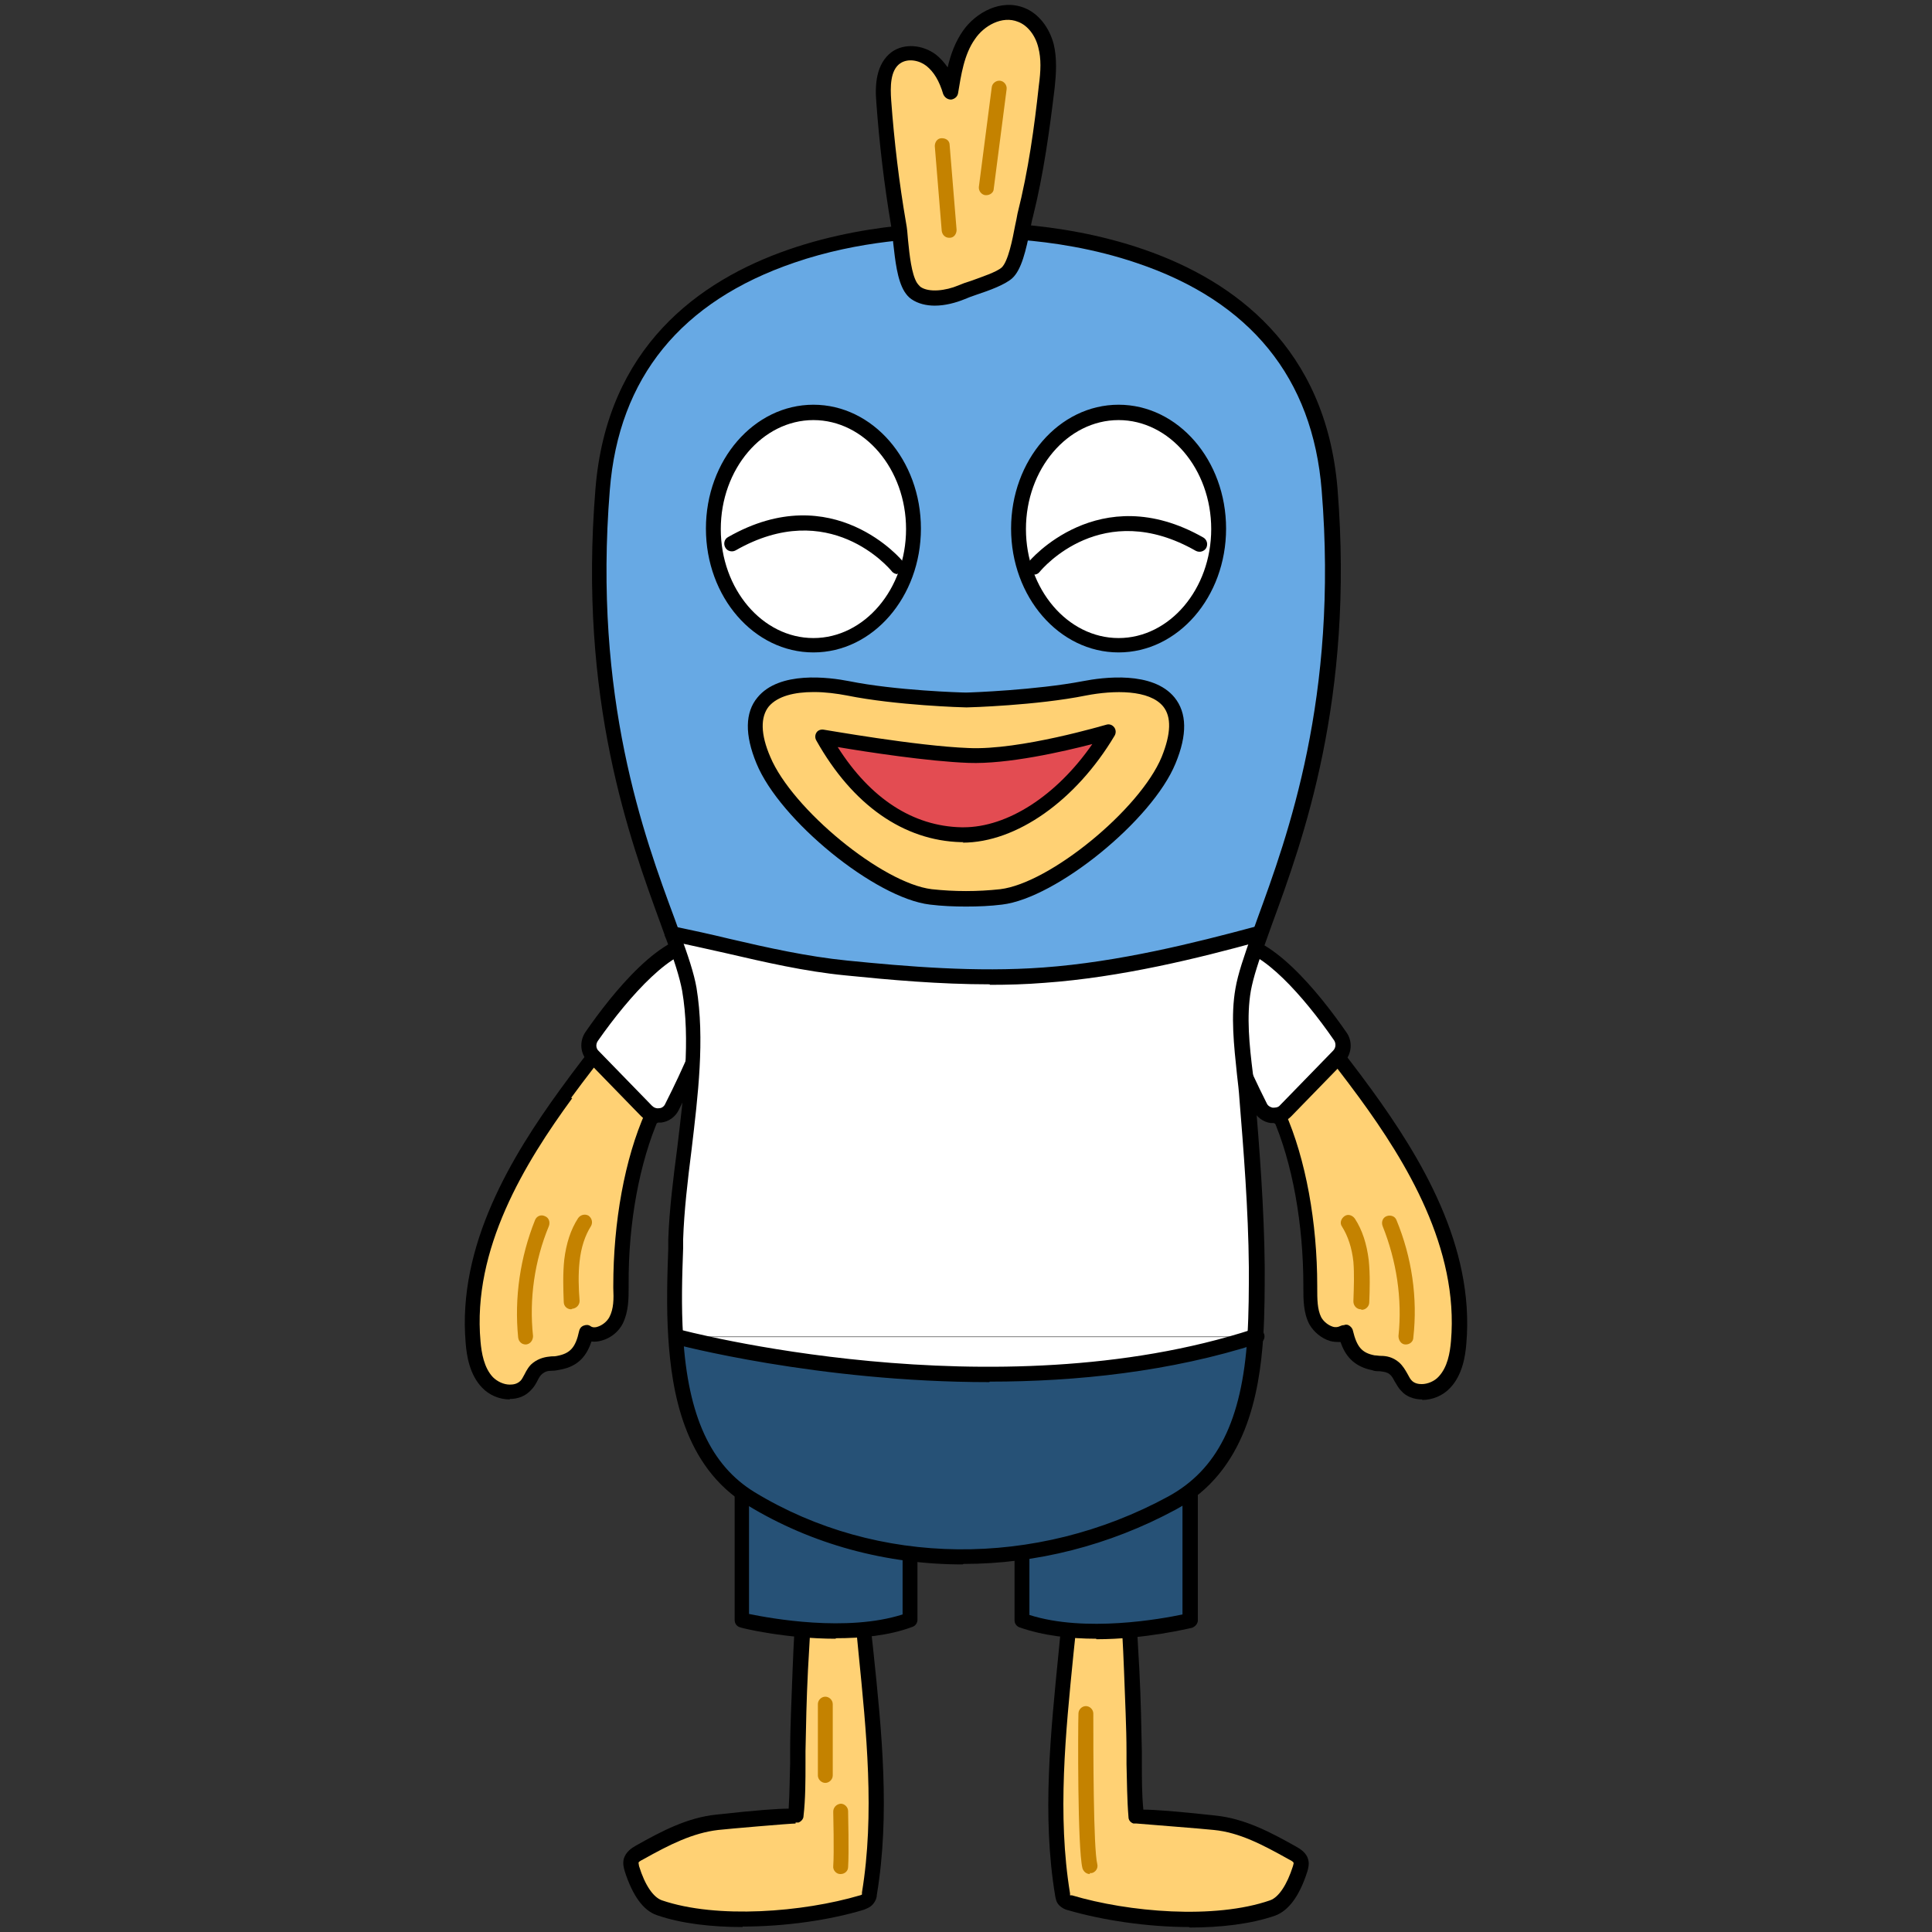 <?xml version="1.0" encoding="UTF-8"?>
<svg xmlns="http://www.w3.org/2000/svg" version="1.1" viewBox="0 0 390 390">
  <rect x="0" y="0" width="390" height="390" fill="#333333" stroke="none"/>
  <!-- Generator: Adobe Illustrator 28.7.1, SVG Export Plug-In . SVG Version: 1.2.0 Build 142)  -->
  <g>
    <g id="_레이어_1" data-name="레이어_1">
      <g>
        <g>
          <g>
            <path d="M163.5,305.5c-.8.8-.4,6.4-.5,7.6-.2,2.7-.4,5.5-.5,8.2-.3,5.3-.6,10.6-.9,15.9-.2,5.5-.4,11-.5,16.5,0,4.3,0,8.7-.4,13,0,0-14.3,1.1-15.9,1.3-5.6.6-10.8,3.4-15.7,6.1-.7.4-1.5.9-1.7,1.7-.1.5,0,1,.2,1.5.9,2.8,2.6,6.9,5.5,7.9,11.5,4,29.4,2.4,40.9-1,.4-.1.8-.3,1.1-.6.3-.3.3-.7.4-1.1,3.8-23.3-1.5-47.5-2.6-71,0-2-.2-4.1-1.4-5.8-1.2-1.6-6.6-1.5-8-.2Z" style="fill: #ffd174;"/>
            <path d="M149.9,389c-6.3,0-12.4-.7-17.3-2.4-2.7-.9-4.9-3.9-6.5-8.9-.2-.7-.4-1.5-.2-2.4.4-1.5,1.7-2.3,2.4-2.7,5.3-3,10.5-5.7,16.3-6.3,8.2-.9,12.4-1.2,14.6-1.2.2-3,.2-6.2.3-9.2v-2.4c0-5.1.3-10.5.5-16.5.2-5.3.5-10.6.9-15.9.2-2.7.4-5.5.5-8.2,0-.3,0-.9,0-1.6,0-4.4,0-6.2,1-7h0c1.4-1.3,4.3-1.6,6.4-1.4,1.3.1,3.1.6,3.9,1.8,1.4,2,1.6,4.6,1.7,6.6.3,7.3,1.1,14.8,1.9,22,1.7,16.2,3.4,33,.7,49.2,0,.5-.2,1.2-.8,1.9-.6.7-1.4.9-1.8,1.1-6.9,2.1-15.9,3.4-24.5,3.4ZM160.6,368.1c-1.1,0-13.9,1.1-15.6,1.3-5.2.6-9.9,3-15.1,5.9-.8.4-1,.6-1,.7,0,0,0,.2.1.7,1.2,3.9,2.9,6.3,4.6,6.9,11.1,3.8,28.5,2.4,40-1,0,0,.4-.1.4-.2h0s0-.2,0-.4c2.6-15.8.9-32.4-.7-48.4-.7-7.3-1.5-14.8-1.9-22.2,0-2.1-.2-3.7-1.1-5-.1-.1-.8-.5-2.2-.6-1.6,0-2.9.2-3.4.5-.2.9-.2,3.6-.2,4.9,0,.8,0,1.5,0,1.9-.2,2.7-.4,5.5-.5,8.2-.3,5.3-.6,10.5-.9,15.8-.3,5.9-.4,11.3-.5,16.4v2.4c0,3.5,0,7.2-.4,10.7,0,.6-.5,1.1-1,1.3-.2,0-.4,0-.6,0Z"/>
          </g>
          <g>
            <path d="M226.5,305.5c.8.8.4,6.4.5,7.6.2,2.7.4,5.5.5,8.2.3,5.3.6,10.6.9,15.9.2,5.5.4,11,.5,16.5,0,4.3,0,8.7.4,13,0,0,14.3,1.1,15.9,1.3,5.6.6,10.8,3.4,15.7,6.1.7.4,1.5.9,1.7,1.7.1.5,0,1-.2,1.5-.9,2.8-2.6,6.9-5.5,7.9-11.5,4-29.4,2.4-40.9-1-.4-.1-.8-.3-1.1-.6-.3-.3-.3-.7-.4-1.1-3.8-23.3,1.5-47.5,2.6-71,0-2,.2-4.1,1.4-5.8,1.2-1.6,6.6-1.5,8-.2Z" style="fill: #ffd174;"/>
            <path d="M240.1,389c-8.6,0-17.6-1.4-24.5-3.4-.5-.1-1.2-.4-1.8-1-.6-.6-.7-1.4-.8-1.9-2.7-16.2-.9-33,.7-49.2.7-7.3,1.5-14.8,1.9-22,0-2,.2-4.5,1.7-6.6.9-1.2,2.6-1.7,3.9-1.8,2.1-.2,5,.1,6.4,1.4h0c1,.9,1.1,2.6,1,7,0,.7,0,1.3,0,1.6.2,2.7.4,5.5.5,8.2.3,5.3.6,10.6.9,15.9.3,6,.4,11.4.5,16.5v2.4c0,3,0,6.2.3,9.2,2.2,0,6.4.3,14.6,1.2,5.8.6,11,3.3,16.3,6.3.7.4,2.1,1.2,2.4,2.7.2.8,0,1.6-.2,2.3-1.6,5-3.8,7.9-6.5,8.9-4.9,1.7-11,2.4-17.3,2.4ZM216.1,382.6c0,0,.3,0,.3,0,11.4,3.4,28.8,4.9,40,1,1.7-.6,3.4-3.1,4.6-6.9.1-.5.2-.6.1-.7,0-.1-.2-.3-1-.7-5.2-2.9-9.9-5.4-15.1-5.9-1.7-.2-14.5-1.2-15.6-1.3-.2,0-.4,0-.6,0-.6-.2-1-.7-1-1.3-.3-3.6-.3-7.2-.4-10.7v-2.4c0-5.1-.3-10.5-.5-16.4-.2-5.3-.5-10.6-.9-15.8-.2-2.7-.4-5.5-.5-8.2,0-.4,0-1,0-1.9,0-1.2,0-4-.2-4.9-.5-.3-1.8-.6-3.4-.5-1.4,0-2.1.4-2.2.6-.9,1.2-1,2.9-1.1,5-.4,7.4-1.1,14.9-1.9,22.2-1.6,16-3.3,32.6-.7,48.4,0,.1,0,.4,0,.4,0,0,0,0,0,0Z"/>
          </g>
          <g>
            <path d="M149.6,298.2v28.8c0,0,20.2,5,34,0v-16.4" style="fill: #265176;"/>
            <path d="M168.7,330.8c-10,0-18.8-2.1-19.3-2.3-.7-.2-1.1-.8-1.1-1.5v-28.8c0-.8.6-1.5,1.4-1.5h0c.8,0,1.5.7,1.5,1.5v27.6c4.4.9,19.7,3.7,31,.1v-15.3c0-.8.7-1.5,1.5-1.5s1.5.7,1.5,1.5v16.4c0,.6-.4,1.2-1,1.4-4.8,1.8-10.3,2.3-15.5,2.3Z"/>
          </g>
          <g>
            <path d="M240.4,298.2v28.8c0,0-20.2,5-34,0v-16.4" style="fill: #265176;"/>
            <path d="M221.3,330.8c-5.2,0-10.7-.6-15.5-2.3-.6-.2-1-.8-1-1.4v-16.4c0-.8.7-1.5,1.5-1.5s1.5.7,1.5,1.5v15.3c11.3,3.6,26.6.8,30.9-.1v-27.6c0-.8.8-1.5,1.6-1.5h0c.8,0,1.5.7,1.5,1.5v28.8c0,.7-.6,1.3-1.2,1.5-.6.1-9.4,2.3-19.3,2.3Z"/>
          </g>
          <g>
            <path d="M114.3,220.8c-10.7,14.8-20.4,32-18.8,50.2.3,2.9.9,6,2.9,8.1,2,2.1,5.8,2.7,7.8.6,1-1,1.3-2.6,2.4-3.5s2.6-.8,4.2-1.1c3.6-.7,4.8-2.8,5.6-6.2,2,1.2,4.9-.2,6-2.3,1.1-2.1,1-4.6,1-7,0-11.2,1.8-24.2,6.3-34.5,3.9-8.7,11.5-15.3,14.3-24.6,1.1-3.7.8-9.9-4.3-10.1-3.4-.2-6.6,5.1-8.6,7.3-6.7,7.4-12.9,15.1-18.8,23.1Z" style="fill: #ffd174;"/>
            <path d="M102.9,282.5c-2.1,0-4.2-.9-5.6-2.4-2.5-2.6-3.1-6.4-3.3-9-1.7-19.7,9.3-37.7,19.1-51.2h0c5.8-8,12.2-15.9,18.9-23.3.4-.4.9-1,1.3-1.6,2.1-2.7,5-6.3,8.5-6.2,2.1,0,3.7,1,4.8,2.5,1.9,2.7,1.7,6.8.9,9.5-1.6,5.4-4.9,10-8,14.3-2.4,3.3-4.8,6.7-6.4,10.4-4,9.1-6.3,21.4-6.2,33.9v.4c0,2.3,0,5-1.2,7.4-.8,1.6-2.4,2.9-4.2,3.4-.7.2-1.4.3-2.1.2-.9,2.6-2.4,5-6.4,5.7-.5.1-1,.2-1.5.2-1,0-1.5.2-2,.6-.4.3-.7.8-1,1.4-.3.6-.7,1.3-1.3,1.9-1.1,1.2-2.6,1.8-4.3,1.8h0ZM115.5,221.7h0c-9.5,13-20.2,30.4-18.5,49.1.2,2.3.7,5.3,2.5,7.2.9.9,2.2,1.5,3.4,1.5.7,0,1.5-.1,2.2-.8.3-.3.5-.8.8-1.3.4-.8.9-1.7,1.7-2.3,1.3-1,2.6-1.2,3.7-1.3.4,0,.8,0,1.2-.1,2.6-.5,3.7-1.7,4.4-5,.1-.5.4-.9.9-1.1.5-.2,1-.2,1.4.1.4.3,1,.3,1.5.1.9-.3,1.8-1,2.3-1.9.9-1.7.9-3.7.8-5.9v-.4c0-12.9,2.3-25.7,6.5-35.1,1.8-4,4.3-7.5,6.7-11,3.1-4.4,6.1-8.5,7.5-13.5.7-2.2.7-5.2-.5-6.9-.6-.8-1.4-1.2-2.5-1.3-2,0-4.4,3-6,5-.5.7-1,1.3-1.5,1.8-6.6,7.3-12.9,15.1-18.7,23Z"/>
          </g>
          <g>
            <path d="M275.7,220.8c10.7,14.8,20.4,32,18.8,50.2-.3,2.9-.9,6-2.9,8.1-2,2.1-5.8,2.7-7.8.6-1-1-1.3-2.6-2.4-3.5-1.3-1.1-2.6-.8-4.2-1.1-3.6-.7-4.8-2.8-5.6-6.2-2,1.2-4.9-.2-6-2.3-1.1-2.1-1-4.6-1-7,0-11.2-1.8-24.2-6.3-34.5-3.9-8.7-11.5-15.3-14.3-24.6-1.1-3.7-.8-9.9,4.3-10.1,3.4-.2,6.6,5.1,8.6,7.3,6.7,7.4,12.9,15.1,18.8,23.1Z" style="fill: #ffd174;"/>
            <path d="M287.1,282.5h0c-1.7,0-3.3-.6-4.3-1.8-.6-.6-.9-1.3-1.3-1.9-.3-.6-.6-1.1-1-1.4-.5-.4-1.1-.5-2-.6-.5,0-1,0-1.5-.2-3.9-.8-5.5-3.1-6.4-5.7-.7,0-1.4,0-2.1-.2-1.7-.5-3.3-1.8-4.2-3.4-1.2-2.3-1.2-5-1.2-7.4v-.4c0-12.4-2.2-24.8-6.2-33.9-1.6-3.7-4.1-7.1-6.4-10.4-3.1-4.4-6.3-8.9-8-14.3-.8-2.7-1.1-6.8.9-9.5,1.1-1.6,2.8-2.4,4.8-2.5,3.4-.1,6.4,3.5,8.5,6.2.5.6.9,1.2,1.3,1.6,6.7,7.4,13,15.2,18.9,23.3,9.8,13.5,20.8,31.5,19.1,51.2-.2,2.6-.8,6.4-3.3,9-1.4,1.5-3.5,2.4-5.6,2.4ZM271.6,267.4c.2,0,.4,0,.6.1.4.2.8.6.9,1.1.8,3.3,1.8,4.5,4.4,5,.4,0,.8.1,1.2.1,1.1,0,2.4.2,3.7,1.3.8.7,1.3,1.6,1.7,2.3.3.5.5,1,.8,1.3.6.7,1.5.8,2.1.8h0c1.2,0,2.6-.6,3.4-1.5,1.8-1.9,2.3-4.8,2.5-7.2,1.6-18.7-9-36.1-18.5-49.1h0c-5.8-7.9-12.1-15.7-18.7-23-.4-.5-.9-1.1-1.5-1.8-1.6-2-3.9-5.2-6-5-1.1,0-1.9.5-2.5,1.3-1.2,1.6-1.1,4.7-.5,6.9,1.5,4.9,4.4,9.1,7.5,13.5,2.4,3.4,5,7,6.7,11,4.2,9.5,6.5,22.3,6.5,35.1v.4c0,2.2,0,4.3.8,5.9.5.9,1.4,1.6,2.3,1.9.6.2,1.1.1,1.5-.1.2-.1.5-.2.8-.2Z"/>
          </g>
          <g>
            <path d="M270.2,213.3c1.1-1.1,1.2-2.8.4-4.1-3.9-5.6-14.7-20-22.3-18.9-8.5,1.3-.2,20.7,6.1,33.1,1,2,3.6,2.3,5.1.8l10.7-11Z" style="fill: #fff;"/>
            <path d="M257.2,226.7c-.2,0-.5,0-.7,0-1.5-.2-2.8-1.2-3.5-2.5-8.5-16.7-11.5-27.7-9-32.5.8-1.6,2.2-2.6,4-2.8,8.1-1.2,18.4,11.7,23.8,19.5,1.3,1.8,1.1,4.4-.5,6l-10.7,11c-.9.9-2.1,1.4-3.4,1.4ZM249.2,191.8c-.2,0-.5,0-.7,0-.9.1-1.4.5-1.8,1.2-1.9,3.7,1.4,14.6,9,29.7.2.5.7.8,1.2.9.5,0,1.1,0,1.5-.5l10.7-11c.6-.6.6-1.5.2-2.1-6.2-9-14.6-18.3-20.1-18.3Z"/>
          </g>
          <g>
            <path d="M119.8,213.3c-1.1-1.1-1.2-2.8-.4-4.1,3.9-5.6,14.7-20,22.3-18.9,8.5,1.3.2,20.7-6.1,33.1-1,2-3.6,2.3-5.1.8l-10.7-11Z" style="fill: #fff;"/>
            <path d="M132.8,226.7c-1.3,0-2.5-.5-3.4-1.4l-10.7-11c-1.6-1.6-1.8-4.1-.5-6,5.4-7.8,15.7-20.7,23.8-19.5,1.8.3,3.2,1.3,4,2.8,2.5,4.8-.6,15.7-9,32.5-.7,1.4-2,2.3-3.5,2.5-.2,0-.5,0-.7,0ZM120.9,212.2l10.7,11c.4.4.9.6,1.5.5.5,0,1-.4,1.2-.9,7.7-15.2,10.9-26,9-29.7-.4-.7-.9-1.1-1.8-1.2-5.4-.8-14.3,8.9-20.8,18.2-.5.7-.4,1.6.2,2.1h0Z"/>
          </g>
          <path d="M283.9,271.4c0,0-.1,0-.2,0-.8,0-1.4-.8-1.4-1.7.8-7.5-.4-15.2-3.2-22.2-.3-.8,0-1.7.8-2,.8-.3,1.7,0,2,.8,3.1,7.5,4.3,15.7,3.4,23.7,0,.8-.7,1.4-1.5,1.4Z" style="fill: #c48200;"/>
          <path d="M274.7,264.3h0c-.8,0-1.5-.7-1.5-1.6.1-3,.2-5.5,0-8-.3-2.8-1.1-5.2-2.3-7.1-.5-.7-.2-1.6.5-2.1.7-.5,1.6-.2,2.1.5,1.5,2.3,2.4,5.1,2.8,8.4.3,3,.2,6,.1,8.5,0,.8-.7,1.5-1.5,1.5Z" style="fill: #c48200;"/>
          <g>
            <g>
              <path d="M268.4,98.8c3.6,44.6-8,73.2-14.1,90l-.6-.2h-117.9c-6.2-16.8-17.7-45.4-14.1-89.8,4.5-56.4,73.4-52.3,73.4-52.3,0,0,68.8-4.1,73.3,52.3Z" style="fill: #67a9e4;"/>
              <path d="M253.6,188.6l.6.2c-1.6,4.4-2.9,8.1-3.3,10.9-1.2,7.1.3,15,.9,22,.9,11.4,1.8,22.7,1.9,34.1,0,4.5,0,9.3-.3,14h-116.9c-.4-6.9-.2-13.7,0-19.7.5-16.1,5.3-34.6,2.7-50.5-.5-2.9-1.8-6.6-3.4-11.2,11.8,2.4,23.2,5.7,35.1,6.9,13.2,1.3,26.6,2.3,39.9,1.4,14.4-1.1,29-4.5,42.9-8.3Z" style="fill: #fff;"/>
              <path d="M253.6,269.9c0,0-.2,0-.2,0h0c0,0,.2,0,.2,0Z" style="fill: #67a9e4;"/>
              <path d="M253.4,269.9h0c-53.2,17.3-116.9,0-116.9,0h116.9Z" style="fill: #fff;"/>
              <path d="M253.4,269.9c-.9,13.4-4.3,26.7-16.8,33.5-26.3,14.3-59.2,14.7-85-1-11-6.7-14.3-19.6-15.1-32.6,0,0,63.7,17.3,116.9,0Z" style="fill: #265176;"/>
              <path d="M135.7,188.6h117.9c-13.9,3.8-28.5,7.2-42.9,8.3-13.3,1-26.6,0-39.9-1.4-11.9-1.1-23.3-4.5-35.1-6.9Z" style="fill: #67a9e4;"/>
            </g>
            <g>
              <path d="M194.3,315.8c-15.3,0-30.4-4-43.5-12-12.8-7.8-15.2-23-15.9-33.8-.4-6.3-.2-12.5,0-18v-1.8c.2-5.9,1-12.3,1.8-18.4,1.3-10.8,2.7-21.9,1-31.8-.5-2.7-1.6-6.2-3.4-10.9l-.9-2.5c-6.2-17-16.7-45.3-13.2-87.9,4.6-57.2,74.2-53.7,75-53.7.5,0,70.1-3.5,74.8,53.7,3.4,42.5-7,70.9-13.2,87.8l-1,2.8c-1.7,4.6-2.8,8-3.3,10.7-.9,5.2-.3,11,.4,16.6.2,1.7.4,3.4.5,5,.8,9.9,1.8,22.3,1.9,34.2,0,4.3,0,9.3-.3,14.1,0,0,0,0,0,.1-.8,11.2-3.4,27-17.6,34.7-13.5,7.3-28.3,11-42.9,11ZM192.1,48c-5.7,0-18.6.5-31.7,5-22.9,7.8-35.5,23.2-37.3,45.9-3.4,41.9,6.9,69.9,13.1,86.6l.9,2.5c1.8,4.9,3,8.5,3.5,11.4,1.7,10.4.3,21.7-1,32.7-.8,6.3-1.5,12.3-1.7,18.1v1.8c-.2,5.5-.4,11.6,0,17.8,1,16.1,5.6,26,14.4,31.4,24.8,15.1,56.8,15.4,83.5.9,9.9-5.4,14.9-15.3,16-32.2,0,0,0,0,0-.1.3-4.8.3-9.5.3-13.9-.1-11.8-1.1-24.1-1.9-34-.1-1.6-.3-3.3-.5-5-.6-5.8-1.3-11.8-.3-17.4.5-2.9,1.7-6.4,3.4-11.2l1-2.8c6.1-16.7,16.4-44.7,13-86.5-1.8-22.7-14.4-38.2-37.3-45.9-17.3-5.9-34.3-5-34.5-4.9,0,0-1.1,0-3,0Z"/>
              <path d="M199.8,198.7c-10.2,0-20.2-.9-29.1-1.8-8.3-.8-16.4-2.7-24.2-4.5-3.7-.8-7.4-1.7-11.1-2.4-.8-.2-1.4-1-1.2-1.8.2-.8,1-1.4,1.8-1.2,3.8.8,7.5,1.6,11.2,2.5,7.7,1.8,15.8,3.6,23.8,4.4,12,1.2,26,2.4,39.6,1.4,15.2-1.1,30.7-5,42.6-8.2.8-.2,1.6.3,1.9,1.1.2.8-.3,1.6-1.1,1.9-12,3.3-27.7,7.2-43.2,8.3-3.7.3-7.4.4-11,.4Z"/>
              <path d="M199.7,279c-34.7,0-63.2-7.6-63.6-7.7-.8-.2-1.3-1.1-1.1-1.9.2-.8,1-1.3,1.9-1.1.6.2,63.9,17,116.1,0,0,0,.1,0,.2,0,.7-.3,1.6,0,1.9.8.4.8,0,1.7-.7,2-.1,0-.3,0-.4.1h0c-17.7,5.7-36.7,7.7-54.2,7.7Z"/>
            </g>
          </g>
          <g>
            <path d="M195,141.3s-14-.4-23.9-2.4c-9.9-2-23.3-.8-17,14.5,4.5,10.9,23.4,26.4,33.8,27.6,4.7.6,9.4.6,14.2,0,10.5-1.2,29.3-16.7,33.8-27.6,6.3-15.3-7.1-16.5-17-14.5-9.9,2-23.9,2.4-23.9,2.4Z" style="fill: #ffd174;"/>
            <path d="M195,183c-2.4,0-4.9-.1-7.3-.4-11-1.3-30.3-17-35-28.5-2.4-5.8-2.3-10.3.2-13.3,4.4-5.4,14.4-4.1,18.5-3.3,9.4,1.9,22.7,2.3,23.6,2.3.9,0,14.2-.5,23.6-2.3,4.1-.8,14.1-2.1,18.5,3.3,2.5,3.1,2.6,7.5.2,13.3-4.7,11.5-24.1,27.2-35,28.5-2.4.3-4.8.4-7.3.4ZM164.2,139.7c-3.8,0-7.2.8-9,2.9-1.7,2.1-1.7,5.6.3,10.2,4.4,10.5,22.6,25.5,32.6,26.7,4.6.5,9.2.5,13.8,0,10-1.2,28.2-16.1,32.6-26.7,1.9-4.7,2-8.1.3-10.2-2.8-3.4-9.9-3.3-15.6-2.2-9.9,2-23.6,2.4-24.1,2.4h0c-.6,0-14.2-.4-24.1-2.4-2.1-.4-4.4-.7-6.6-.7Z"/>
          </g>
          <g>
            <path d="M223.9,147.7s-17.6,5.2-28.3,4.8c-10.7-.4-29.4-3.7-29.4-3.7,7.3,13,17.3,19.5,27.9,19.7,10.7.2,22.3-8.1,29.8-20.8Z" style="fill: #e34c52;"/>
            <path d="M194.5,170c-.2,0-.3,0-.5,0-11.6-.3-21.9-7.5-29.2-20.5-.3-.5-.3-1.1,0-1.6.3-.5.9-.7,1.5-.6.2,0,18.7,3.3,29.2,3.7,10.4.5,27.7-4.7,27.8-4.7.6-.2,1.2,0,1.6.5.4.5.4,1.2.1,1.7-7.8,13.1-19.8,21.6-30.7,21.6ZM169.1,150.8c6.6,10.4,15.2,16,25,16.2.1,0,.3,0,.4,0,8.9,0,18.8-6.4,26-16.8-5.8,1.5-17.1,4.1-25,3.8-8.1-.3-20.5-2.2-26.4-3.2Z"/>
          </g>
          <g>
            <path d="M184.9,59.1c-.4-.3-.7-.6-1-1.1-1.9-3-1.9-9.2-2.4-12.7-1.4-8.2-2.4-16.5-3-24.9-.2-3.2-.2-6.9,2.4-8.8,2.1-1.5,5.1-1,7.1.5,2,1.6,3.2,4,4,6.4.7-4,1.4-8.2,3.7-11.5,2.3-3.3,6.8-5.6,10.6-4,2.6,1,4.3,3.6,5,6.3.7,2.7.5,5.5.2,8.2-1,8.7-2.3,17.4-4.4,26-.7,2.8-1.5,9.7-3.7,11.6-1.7,1.5-6.8,3-9.1,3.9-2.7,1.1-6.9,1.8-9.2.1Z" style="fill: #ffd174;"/>
            <path d="M188.7,61.7c-1.7,0-3.4-.4-4.7-1.3t0,0c-.6-.4-1-.9-1.4-1.5-1.5-2.4-1.9-6.4-2.3-9.9-.1-1.2-.2-2.4-.4-3.3-1.4-8.3-2.4-16.7-3-25-.3-3.5-.1-7.8,3.1-10.2,2.5-1.8,6.2-1.5,8.9.5.9.7,1.7,1.6,2.4,2.6.6-2.6,1.5-5.1,3.1-7.4,2.6-3.7,7.7-6.5,12.4-4.6,2.8,1.1,5,3.9,5.9,7.3.7,2.9.5,6,.2,8.8-1,8.3-2.2,17.3-4.4,26.1-.2.6-.3,1.4-.5,2.3-.9,4.5-1.8,8.4-3.7,10.1-1.5,1.3-4.5,2.4-7.2,3.3-.9.3-1.7.6-2.4.9-1.7.7-3.9,1.3-6,1.3ZM185.8,57.9c1.7,1.2,5.1.8,7.7-.3.7-.3,1.5-.6,2.5-.9,2.2-.8,5.2-1.8,6.2-2.7,1.3-1.2,2.2-5.7,2.7-8.4.2-1,.4-1.8.5-2.5,2.2-8.7,3.4-17.5,4.3-25.8.4-3,.5-5.4-.1-7.7-.6-2.5-2.2-4.5-4.1-5.2-3.2-1.3-6.9.8-8.7,3.5-2.2,3.1-2.8,7.3-3.4,10.9-.1.7-.7,1.2-1.4,1.3-.7,0-1.3-.4-1.6-1.1-.8-2.7-1.9-4.5-3.4-5.7-1.4-1.1-3.7-1.6-5.3-.5-2,1.4-2,4.7-1.8,7.5.6,8.2,1.6,16.6,3,24.7.2,1,.3,2.2.4,3.5.3,3,.7,6.8,1.8,8.6.2.3.4.5.6.7h0Z"/>
          </g>
          <path d="M106.1,271.4c-.8,0-1.4-.6-1.5-1.4-.8-8,.4-16.2,3.4-23.7.3-.8,1.2-1.2,2-.8.8.3,1.1,1.2.8,2-2.9,7-4,14.7-3.2,22.2,0,.8-.5,1.6-1.4,1.7,0,0-.1,0-.2,0Z" style="fill: #c48200;"/>
          <path d="M115.3,264.3c-.8,0-1.5-.6-1.5-1.5-.1-2.6-.2-5.6.1-8.5.4-3.3,1.3-6.1,2.8-8.4.5-.7,1.4-.9,2.1-.5.7.5.9,1.4.5,2.1-1.2,1.9-2,4.3-2.3,7.1-.3,2.7-.2,5.5,0,8,0,.8-.6,1.5-1.5,1.6h0Z" style="fill: #c48200;"/>
          <path d="M191.6,48c-.8,0-1.4-.6-1.5-1.4l-1.4-17.1c0-.8.5-1.6,1.4-1.6.9,0,1.6.5,1.6,1.4l1.4,17.1c0,.8-.5,1.6-1.4,1.6,0,0,0,0-.1,0Z" style="fill: #c48200;"/>
          <path d="M199.1,39.4c0,0-.1,0-.2,0-.8-.1-1.4-.9-1.3-1.7l2.6-20.1c.1-.8.9-1.4,1.7-1.3.8.1,1.4.9,1.3,1.7l-2.6,20.1c0,.8-.8,1.3-1.5,1.3Z" style="fill: #c48200;"/>
          <path d="M220,378.3c-.7,0-1.3-.5-1.5-1.2-1-4.1-.9-28.4-.8-31.2,0-.8.7-1.5,1.5-1.5h0c.8,0,1.5.7,1.5,1.5,0,7.4,0,27.2.8,30.4.2.8-.3,1.6-1.1,1.8-.1,0-.2,0-.4,0Z" style="fill: #c48200;"/>
          <path d="M169.7,378.3s0,0-.1,0c-.8,0-1.5-.8-1.4-1.6.2-2.6,0-10.9,0-11,0-.8.6-1.5,1.5-1.6h0c.8,0,1.5.7,1.5,1.5,0,.3.2,8.5,0,11.3,0,.8-.7,1.4-1.5,1.4Z" style="fill: #c48200;"/>
          <path d="M166.6,359.9c-.8,0-1.5-.7-1.5-1.5v-14.4c0-.8.7-1.5,1.5-1.5s1.5.7,1.5,1.5v14.4c0,.8-.7,1.5-1.5,1.5Z" style="fill: #c48200;"/>
        </g>
        <g>
          <ellipse cx="225.8" cy="106.7" rx="20.2" ry="23.5" style="fill: #fff;"/>
          <path d="M225.8,131.7c-12,0-21.7-11.2-21.7-25s9.7-25,21.7-25,21.7,11.2,21.7,25-9.7,25-21.7,25ZM225.8,84.8c-10.3,0-18.7,9.9-18.7,22s8.4,22,18.7,22,18.7-9.9,18.7-22-8.4-22-18.7-22Z"/>
        </g>
        <g>
          <ellipse cx="164.2" cy="106.7" rx="20.2" ry="23.5" style="fill: #fff;"/>
          <path d="M164.2,131.7c-12,0-21.7-11.2-21.7-25s9.7-25,21.7-25,21.7,11.2,21.7,25-9.7,25-21.7,25ZM164.2,84.8c-10.3,0-18.7,9.9-18.7,22s8.4,22,18.7,22,18.7-9.9,18.7-22-8.4-22-18.7-22Z"/>
        </g>
        <path d="M181.2,115.9c-.4,0-.9-.2-1.2-.6-.5-.6-12.6-15-31.5-4.2-.7.4-1.7.2-2.1-.6-.4-.7-.2-1.7.6-2.1,21.2-12.1,35.2,4.8,35.3,5,.5.7.4,1.6-.2,2.1-.3.2-.6.3-1,.3Z"/>
        <path d="M208.8,115.9c-.3,0-.7-.1-1-.3-.7-.5-.8-1.5-.2-2.1.1-.2,14.2-17,35.3-5,.7.4,1,1.3.6,2.1-.4.7-1.3,1-2.1.6-18.9-10.8-31,3.6-31.5,4.2-.3.4-.7.6-1.2.6Z"/>
      </g>
    </g>
  </g>
</svg>